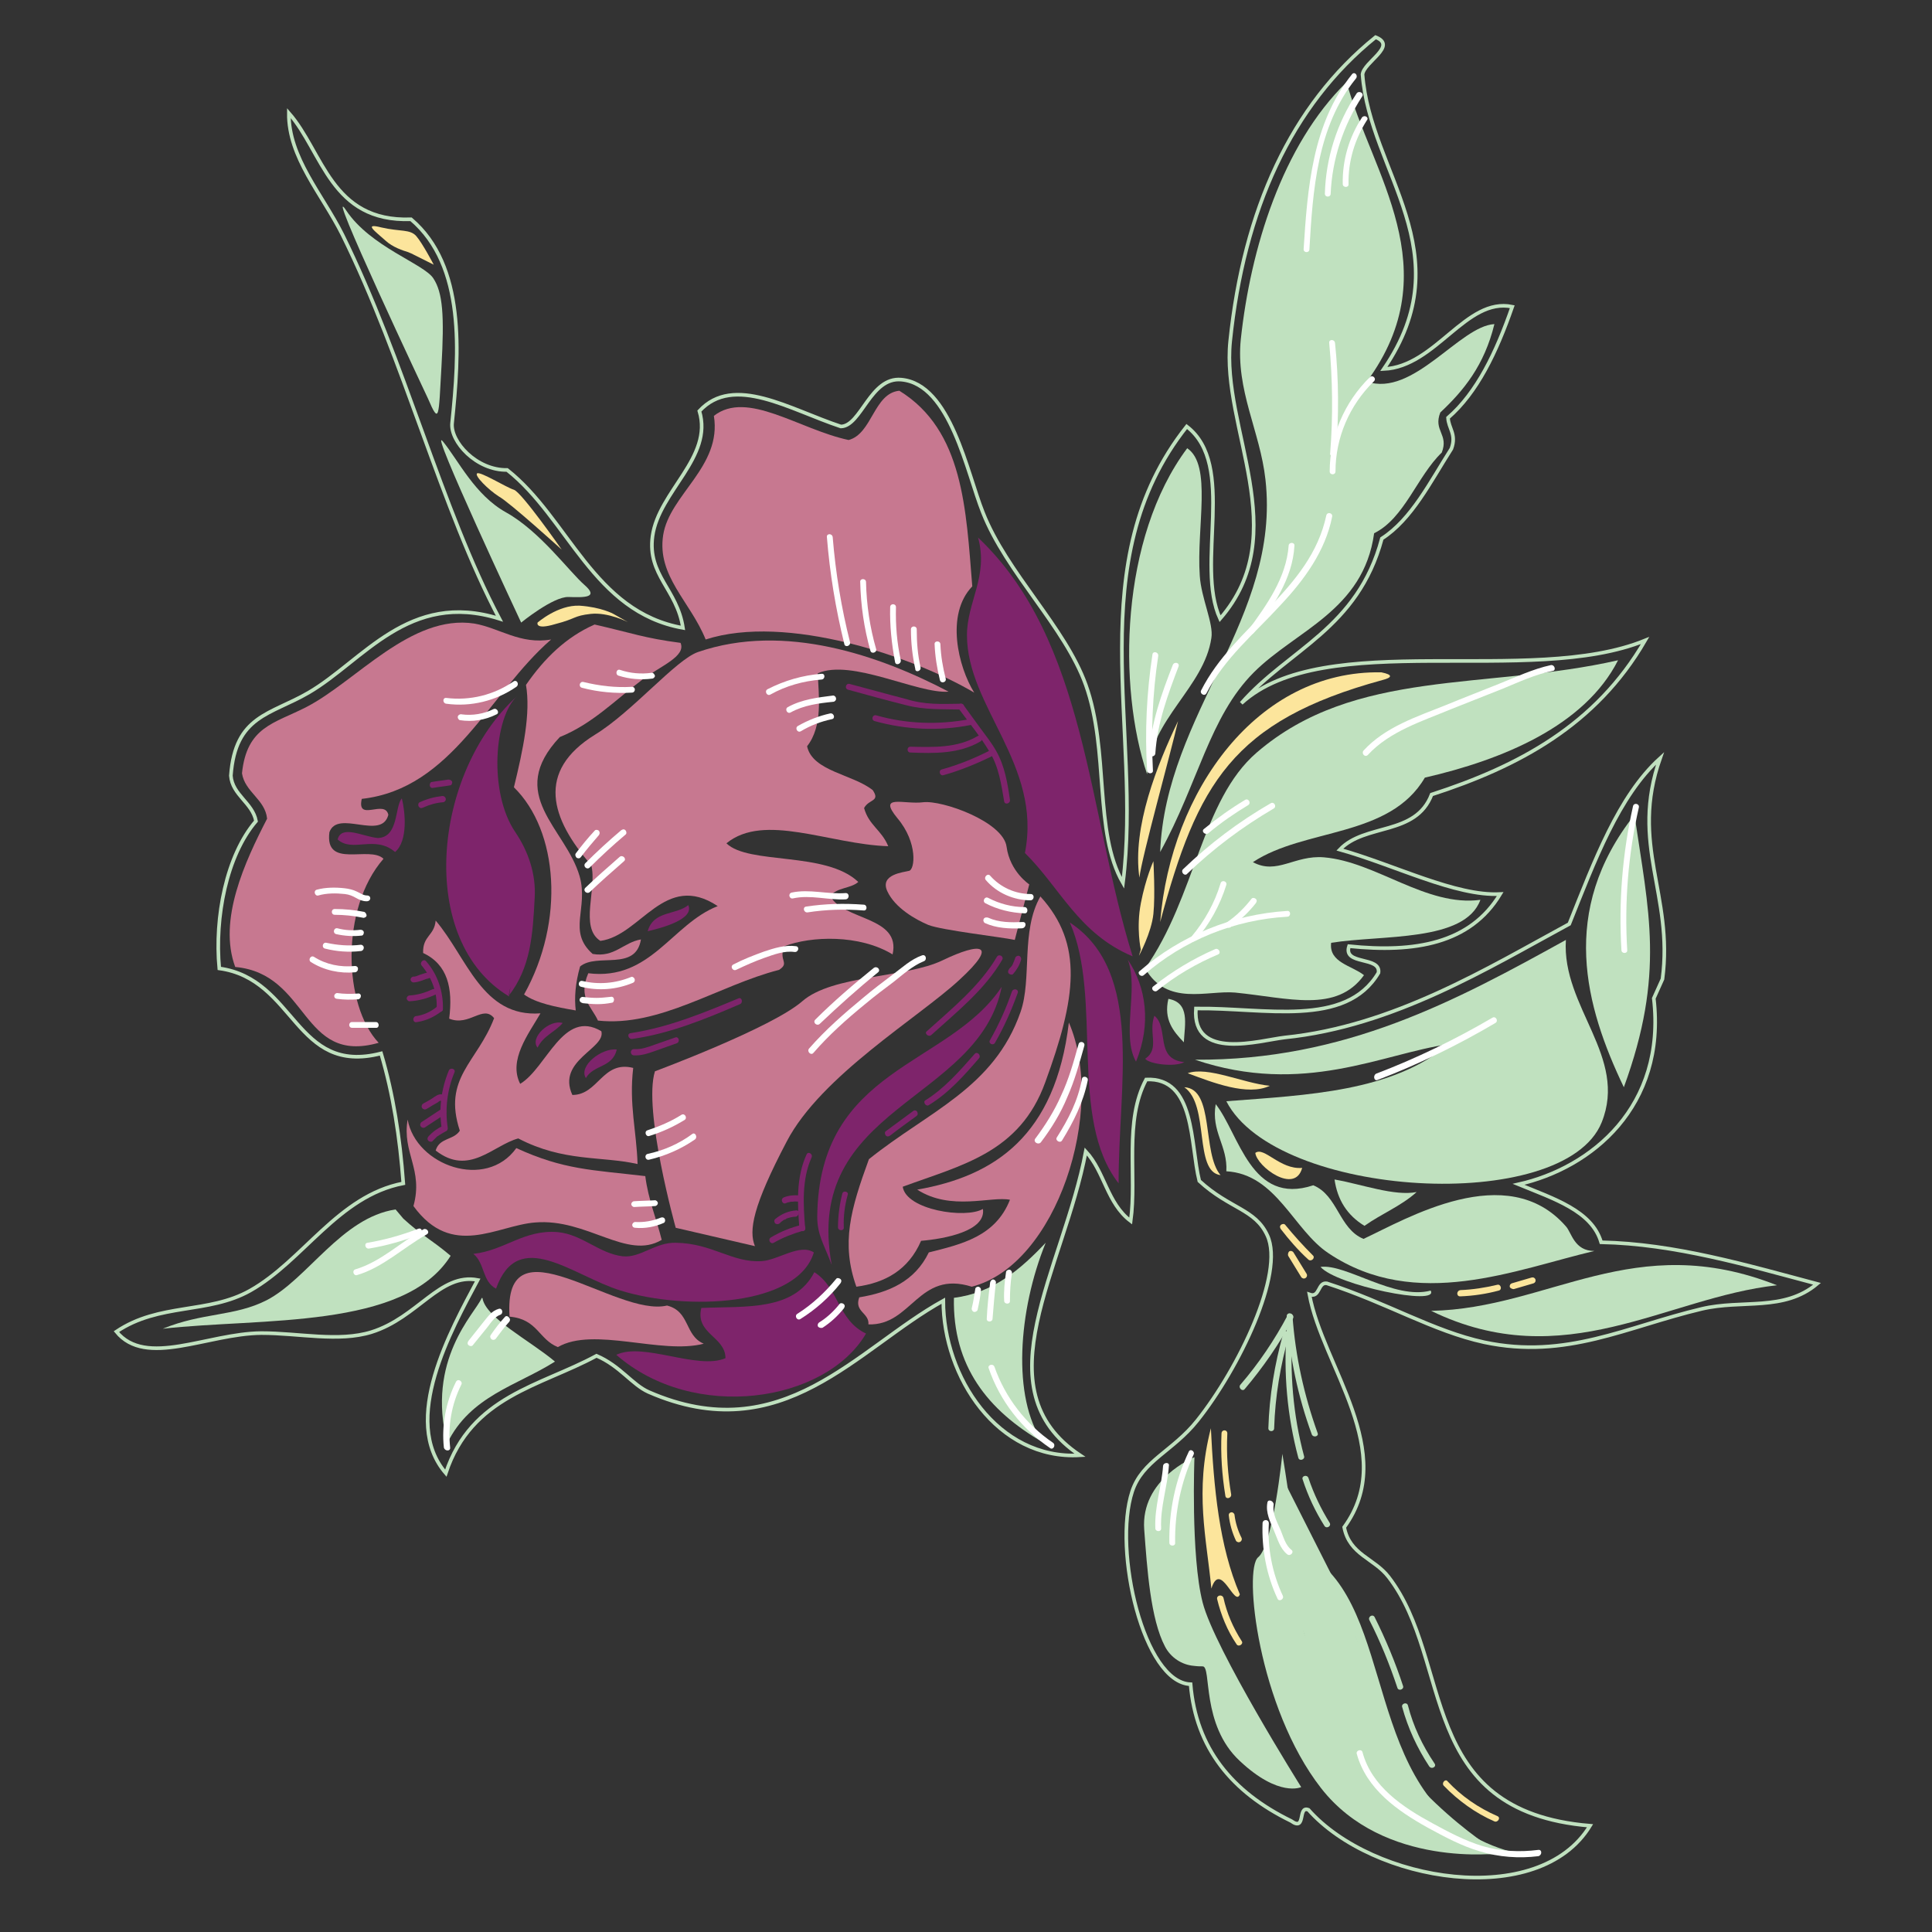 <?xml version="1.0" encoding="utf-8"?>
<!-- Generator: Adobe Illustrator 26.3.1, SVG Export Plug-In . SVG Version: 6.00 Build 0)  -->
<svg version="1.1" id="Layer_1" xmlns="http://www.w3.org/2000/svg" xmlns:xlink="http://www.w3.org/1999/xlink" x="0px" y="0px"
	 viewBox="0 0 400 400" style="enable-background:new 0 0 400 400;" xml:space="preserve">
<rect x="0" y="0" width="400" height="400" fill="#333333" stroke="none"/>
<style type="text/css">
	.st0{fill:#C0E1BF;}
	.st1{fill:#FCE59C;}
	.st2{fill:#515251;}
	.st3{fill:#C0E1BF;stroke:#C0E1BF;stroke-width:0.25;stroke-miterlimit:10;}
	.st4{fill:#FFFFFF;}
	.st5{fill-rule:evenodd;clip-rule:evenodd;fill:none;stroke:#C0E1BF;stroke-width:0.75;stroke-miterlimit:10;}
	.st6{fill-rule:evenodd;clip-rule:evenodd;fill:#C0E1BF;}
	.st7{fill-rule:evenodd;clip-rule:evenodd;fill:#C77890;}
	.st8{fill-rule:evenodd;clip-rule:evenodd;fill:#7E246B;}
	.st9{fill-rule:evenodd;clip-rule:evenodd;fill:#FCE59C;}
	.st10{fill:#7E246B;}
	.st11{fill:#C77890;}
</style>
<path class="st5" d="M342.4,206.7c2.6,22.4-12.9,35.1-28,38.5c7.3,3,15.2,5.5,17.1,12c15.2,0.3,30.4,4.8,44.7,8.6
	c-6.9,5.8-15.5,3.2-23.9,5.2c-15.6,3.7-28,10.5-45,6.9c-10.6-2.3-20.2-8.2-32.6-12.2c-1.9-0.3-1.4,3.1-3.6,2.3
	c2.7,14.8,18.5,32.7,7.2,48.2c1.1,5.7,6.2,6.4,9.2,10.3c13.5,17.5,5.5,48.5,41.7,51.5c-10.6,17.4-45,11.7-58.3-3.3
	c-2.3-0.9-0.4,4.6-3.6,2.3c-12.3-6-19.7-15.1-20.8-28.3c-9.7-0.3-16.1-27.7-12.1-39.9c2.1-6.4,8.4-8.3,13.5-14.7
	c8.6-10.8,18.1-30.5,14.5-38.3c-2.5-5.5-7.8-5.5-14.1-11.3c-1.9-7.6-0.8-21.5-11-21c-4.6,8.6-1.9,19.9-3.2,29.3
	c-4.9-3.7-5.4-10.2-9.3-14.4c-4.6,24.4-21.9,49.1-1.2,62.9c-17.1,1-28.3-16.3-28.3-32c-17.9,9.9-33.3,31-61,18.9
	c-3.4-1.5-5.9-5.4-10.8-7.5C111.9,287,97.6,289,92.3,305c-9.4-10.9,1.1-29.7,6.6-40c-7.8-1.5-12.4,7.8-22,10.8
	c-6.8,2.1-15,0.2-22.8,0.2c-11.2,0.1-23.9,7.2-30-0.3c8.9-6,19-3.6,27.7-8.5c11-6.2,18.2-19.6,31.7-22.2c-0.7-9.5-2.1-18.5-4.6-26.9
	c-17.9,4.6-17.6-15.4-33.5-17.6c-1-10.6,1.5-23.4,7.6-30.5c-0.7-3.8-4.9-5.4-5.2-9.4c0.9-12.5,8.2-12.6,16.1-17.2
	c11.3-6.6,20.7-21.2,39.5-15.3c-12-22.7-19.7-53.6-32.5-79.5c-4.2-8.4-11.2-16-11.1-25.2c7.1,8.1,8.7,22.6,25.3,22
	c11.3,9.6,10,27.7,8.5,42.2c-0.4,3.8,5,9.8,11.4,9.7c12.7,10,17.8,29.4,36.4,32.7c-1.2-8-7.4-10.9-6.3-19
	c1.3-9.3,12.6-16.3,9.7-25.9c7.1-7.7,18.7-0.3,29.3,3.2c4.2-0.1,6.1-10.3,12.5-9.7c10.2,0.9,13.6,19.3,16.9,27.5
	c4.9,12.5,17,23.7,21.3,35.7c4.9,13.7,1.6,30.4,7.7,41c4-31.6-9-66.5,13.2-94.5c10.4,8,1.7,28.5,6.9,39.8
	c15.4-17.7,0.2-39.4,2.1-57.5c2.8-27.1,12.6-48.8,30.1-62.9c4.6,1.8-2.4,5.1-2.7,7.7c1.5,20.3,20.9,36.9,4.4,61
	c10.8-0.5,17-14.9,26.6-12.9c-3.3,9.5-7.3,17.8-13.3,23c0.1,2.2,1.8,3.4,0.7,6.4c-4.4,6.9-8.2,14.6-14.4,18.6
	c-5,18.7-19.3,22.9-29.1,34.1c17.1-15.7,59.8-3.3,83.6-13c-10.2,17.6-26.3,26.1-44.2,31.9c-3.3,8.6-13.8,5.9-19,11.4
	c11.4,3.2,24,9.7,33.2,9.2c-6.2,10.3-17.7,12.2-31.3,10.8c-1.3,4,6.6,2,6.1,5.5c-6.8,11.5-23.7,7.2-37.8,7.4
	c-0.8,10.9,13.2,6.6,18.4,6c22.5-2.3,42.1-14.4,58.9-23.5c5.2-13,10.2-26.5,18.8-34.3c-6.3,17.9,2.8,28.2,0.5,45.7L342.4,206.7
	L342.4,206.7z"/>
<path class="st6" d="M256.9,70.2L256.9,70.2c-1.1,10.6,4,19.1,5.1,29.1c3.2,28.6-20.7,48.5-21.8,77.1c7.9-14.3,10.2-28,19.4-37.2
	c8.7-8.7,22.7-12.8,24.9-28.8c6.3-3.1,8.9-11.8,14-16.7c1.5-3.8-1.8-4.5-0.3-8.3c4.8-4.5,9.1-9.7,11.2-18.3
	c-7.2,0.4-16.8,15.2-26.4,11.9c17.1-23.3,0.9-43.1-4.2-62C265.4,30.1,258.9,51.6,256.9,70.2L256.9,70.2z"/>
<path class="st6" d="M237.5,160.3L237.5,160.3c0.7-11.4,11.8-18,13.3-28.2c0.5-3-2.1-8.2-2.4-12.9c-0.7-10.1,2.6-22.9-2.6-26.4
	C231.9,111.4,231.4,142.3,237.5,160.3L237.5,160.3z"/>
<path class="st7" d="M201.3,121.4L201.3,121.4c-1.3-15.9-1.8-32.3-15.1-40.5c-5.3,0.5-5.6,8.9-10.5,10.2c-10.3-2.2-21-10.4-27.9-5
	c1.7,10.5-9.2,16.3-10.5,24.7c-1.3,8.5,5.6,13.7,8.8,21.6c16.7-5.4,42.9,3.5,55.6,11C198.4,138.1,195.7,127.2,201.3,121.4
	L201.3,121.4z"/>
<path class="st6" d="M274.1,177.5L274.1,177.5c-6.1-0.5-9.7,3.7-14.7,1c10.7-7.1,28.3-5,35.6-17.5c16.1-3.7,33.1-10.7,40-24.3
	c-27.3,6.2-54.5,1.6-74.8,19.1c-11.5,9.9-12.6,29.8-23.1,44.7c4.5,7.9,12.8,4.5,18.6,5c11.1,1.1,21,4.3,26.7-3.6
	c-2.5-2-7.3-2.6-6.8-6.7c10.5-1.7,27.7-0.1,30.9-8.9C295.3,187.8,284.9,178.4,274.1,177.5L274.1,177.5z"/>
<path class="st8" d="M200.2,131.5L200.2,131.5c0,14.9,15.6,26.8,12,45.1c7.3,7.2,11.1,16.7,22.3,21.4c-9.3-29.8-9.5-65.4-32-86.7
	C204.7,119.3,200.2,124.6,200.2,131.5L200.2,131.5z"/>
<path class="st9" d="M240.2,190.9L240.2,190.9c7.7-28.6,14.9-41.6,46-50.1c2-0.5,2.3-1.1-0.2-1.6
	C260.3,138.7,242.4,163.8,240.2,190.9L240.2,190.9z"/>
<path class="st6" d="M336.2,225.1L336.2,225.1c8.6-23.5,5.1-36.5,2.2-56.4C322.7,188.6,328.2,208.4,336.2,225.1L336.2,225.1z"/>
<path class="st7" d="M144.5,135L144.5,135c-4.6,1.6-13.6,12.4-21.3,17.1c-12.3,7.6-9.2,17.4-0.8,27c1.3,4.8-2.5,12.9,1.9,15.7
	c8.4-1.1,13.3-14.5,24.3-7.2c-9.5,3.7-13.9,15.5-26.8,13.9c-2.2,5.1,0.7,6.9,2,9.8c12.8,1.4,25-7.3,37.5-10.5
	c2.3-1.5-0.2-1.9,1.1-4.9c5.5-2.1,15.5-2.5,22.4,1.7c1.8-7.9-10.3-7-12.9-12.1c1.4-1.8,4.2-1.5,5.8-2.9c-6.7-6.4-22.7-3.5-27.3-8
	c7.8-6.4,21.3,0.2,33.5,0.6c-1.4-3.4-4-4.3-5-7.9c1-1.9,3.4-1.3,1.8-3.7c-4.1-3.3-12.5-3.9-13.6-9.1c3.3-4.2,2.4-10.5,2.2-15.1
	c7-3.1,20.7,4.3,27.1,3.8C182.3,135.8,162.5,128.8,144.5,135L144.5,135z"/>
<path class="st9" d="M235.9,181.7L235.9,181.7c0.5-4.3,6.5-25.8,8-32.4C239.6,158.3,234.4,171.2,235.9,181.7L235.9,181.7z"/>
<path class="st7" d="M108.9,141.8L108.9,141.8c1,5.9-0.6,13.4-2.5,21.2c9.2,9,10.6,27.7,2.1,42.9c2.5,1.8,6.6,2.6,10.7,3.3
	c-0.3-2.6-0.1-5.6,0.9-9.1c3.5-2.9,11.5,1.1,12.6-5.6c-3.6,0.6-5.5,3.8-10,3c-5.3-4.7-0.8-9.4-2.7-16.1c-2.9-10-15.4-16.8-4.1-28.8
	c6.7-2.7,11.4-7.6,17.1-11.9c3.7-2.8,9.1-4.8,7.9-7.6c-7.6-1-9.9-2-17.8-3.8C117.2,131.9,112.7,136.3,108.9,141.8L108.9,141.8z"/>
<path class="st7" d="M98.2,129.1L98.2,129.1c-13.1-2-24.5,12-34.8,17.3c-6.6,3.4-12.3,4-13.3,13.7c0.6,3.9,4.8,5.4,5.2,9.4
	c-4.6,8.9-10.2,21-6.6,30.7c15.4,1.4,13.5,20.3,29.7,15.7c-7.3-7.7-8-27.8,1-38.1c-2.9-2.8-12.2,2.2-11.2-5.5
	c1.7-4.8,10.8,1.8,12.2-3.6c-0.7-3.3-6.6,1.6-5.5-3.3c18.8-2.1,26.3-21.8,39.2-33C107.7,133.5,103.4,130,98.2,129.1L98.2,129.1z"/>
<path class="st8" d="M105.7,204.2l-0.4,2c4.6-5.9,5-12.7,5.4-20.3c0.3-4.9-1.3-9.6-4-13.6c-5.6-8.2-4.4-23.9,0.4-28.2
	c-17.6,15.9-20.9,50.7-1.7,62.2L105.7,204.2z"/>
<path class="st6" d="M331.6,232.4L331.6,232.4c5.5-13.6-8.3-23.9-7.4-37.8c-22.8,12.6-45.7,25-76.8,24.8c22.5,7.6,38.9-1.3,52.5-3.2
	c-11.6,9.8-29,10.5-46,11.8C264.2,248.1,323.8,251.6,331.6,232.4L331.6,232.4z"/>
<path class="st7" d="M211.3,209.5L211.3,209.5c-5.5,15.8-19.1,20.6-31.4,30.5c-3.8,10.4-5.8,17.4-2.6,26.4c6-0.8,10.8-3.5,13.4-9.5
	c4.8-0.4,13.5-2,12.8-6.6c-3.6,2.1-15.9,0.2-16.6-4.6c12.2-4.5,24.2-7,29.5-21.6c6.4-17.5,8-28.6-1-38.5
	C211.3,192.8,213.7,202.6,211.3,209.5L211.3,209.5z"/>
<path class="st8" d="M231.6,245L231.6,245c-0.1-20.1,5.4-43.8-10.1-54C228.4,206.7,221.1,231.6,231.6,245L231.6,245z"/>
<path class="st8" d="M78.2,173.5L78.2,173.5c-3.1-0.3-7.5-2.8-8.3,0.3c3.1,2.8,7.7-1,11.9,2.6c2.7-2.3,2.1-8.3,1.4-11.1
	C81.7,166.9,82.6,173.4,78.2,173.5L78.2,173.5z"/>
<path class="st8" d="M235.2,219.8L235.2,219.8c3.2-7.8,2.1-15.5-1.7-21.1C235.8,204.7,232.1,214.4,235.2,219.8L235.2,219.8z"/>
<path class="st6" d="M245.1,215.8L245.1,215.8c0.2-3.8,1.3-8.2-3.2-9C240.9,211.1,242.9,213.5,245.1,215.8L245.1,215.8z"/>
<path class="st8" d="M134.1,192.8L134.1,192.8c3-0.7,9.7-2.5,8.4-5.4C139.9,189.5,135.3,188.5,134.1,192.8L134.1,192.8z"/>
<path class="st8" d="M237.1,219.2L237.1,219.2c0.8,1.1,6.1,1.8,8.1,0.7c-6.2-0.6-3.1-7.1-6.2-9.6
	C237.7,213.9,240.2,217.1,237.1,219.2L237.1,219.2z"/>
<path class="st8" d="M169.2,251.9L169.2,251.9c0,3.8,1.4,5.7,3,10c-6.1-33,30.4-33.6,35.2-57.6C196.4,220.9,169.5,220.9,169.2,251.9
	L169.2,251.9z"/>
<path class="st7" d="M189.9,246.3L189.9,246.3c7,4.5,15.3,1.3,19.2,2.1c-3,7.6-10,9.2-16.8,10.9c-2.9,6-8.3,8.3-14.4,9.3
	c-1.1,3,2.1,3.2,1.9,5.6c9,0.3,10.3-11.3,21.4-7.8c17.6-4.5,27.9-36.6,20.1-54.7C218.5,235.2,205.9,243.5,189.9,246.3L189.9,246.3z"
	/>
<path class="st9" d="M262.9,224.8L262.9,224.8c-5.4-0.5-12.9-4.1-17-2.6C251,224.1,258.3,227,262.9,224.8L262.9,224.8z"/>
<path class="st7" d="M87.6,197.3L87.6,197.3c5.1,2.4,6.2,7.3,5.4,13.6c4.2,1.7,7-3,9.3-0.1c-3.5,9.2-10.7,12.3-7.1,23.3
	c-1.3,2-4.2,1.4-5,4.1c6.9,5.4,11.9-1.1,17.1-2.5c9.4,4.9,17.1,3.6,24.7,5.3c-0.2-6.7-1.8-12.4-0.9-19.9c-6.4-1.6-7.2,5.6-12.6,5.6
	c-3.3-7.2,7-9.6,6-13.2c-7.9-4.7-11.3,7.6-16.8,10.9c-2.5-4.9,1.7-10.3,4.2-14.6c-12.1,0.9-15.2-11.6-21.7-19.2
	C89.9,193.8,87.5,193.7,87.6,197.3L87.6,197.3z"/>
<path class="st9" d="M252.7,243.3L252.7,243.3c-3.9-4.6-1.2-17.9-7.5-18.2C250.5,228.8,247.1,242.6,252.7,243.3L252.7,243.3z"/>
<path class="st6" d="M253.9,242.5L253.9,242.5c10.4,0.6,13.9,12.2,21.2,17c18.1,12.1,38.8,3.3,55-0.5c-4.2,0-4.7-3.8-5.9-5.1
	c-12.2-14-33.1-1.5-41.9,2.6c-5.1-2.1-5.3-9-10.4-11.1c-12.9,4.3-15.3-10.6-20.2-16.8C250.7,234.3,254.2,237.2,253.9,242.5
	L253.9,242.5z"/>
<path class="st9" d="M269.6,241.8L269.6,241.8c-4.6,0.4-7.9-4.5-9.7-3.1C260.2,241.5,268.1,247.4,269.6,241.8L269.6,241.8z"/>
<path class="st6" d="M276.3,244.2L276.3,244.2c0.6,4.2,2.6,7.4,6.2,9.6c3.5-2.5,7.6-4.1,10.8-7C288.7,247.7,282,245.2,276.3,244.2
	L276.3,244.2z"/>
<path class="st6" d="M296.3,271.4L296.3,271.4c27.6,13.4,48.7-2.8,71.6-5.3C338.3,254.4,320.8,270.9,296.3,271.4L296.3,271.4z"/>
<path class="st8" d="M111.3,216.9L111.3,216.9c1.2-2.5,3.6-3.2,5.2-5.1C113.7,211,109.6,214.9,111.3,216.9L111.3,216.9z"/>
<path class="st8" d="M121.3,223.2L121.3,223.2c1.6-2.8,5.5-2.1,6.4-5.9C124.6,216.9,119.7,220.7,121.3,223.2L121.3,223.2z"/>
<path class="st6" d="M273.4,262.3L273.4,262.3c3.3,3.8,24.7,8.2,22.8,4.9C288.7,269.2,278.7,261.6,273.4,262.3L273.4,262.3z"/>
<path class="st6" d="M197.5,268.7L197.5,268.7c-0.3,14.1,7,23.3,18.4,29.9c-6.4-9.2-5.1-27.3,0.6-41.3
	C211.3,262.8,205.6,267.7,197.5,268.7L197.5,268.7z"/>
<path class="st7" d="M85.6,249.7L85.6,249.7c8,11,17.3,4,25.2,3.4c10.8-0.9,19,7.9,26.2,3.6c-1.1-4.4-2.8-8.4-3.4-13.2
	c-11.1-1.3-16.9-1.3-26.7-5.8c-6.3,8.8-20.8,3.6-22.5-5.9C83.2,238.7,87.7,242.1,85.6,249.7L85.6,249.7z"/>
<path class="st8" d="M157.7,261.1L157.7,261.1c-6.1,0.4-10.2-3.7-17.8-3.8c-4.3-0.1-7.3,3.2-11,2.8c-4.9-0.6-8.3-4.5-13.4-5
	c-7-0.6-11,3.8-17.5,4.5c2.4,1.9,1.8,5.7,4.7,7.2c4.6-12.9,15.8-2.7,25.8,0.4c13.6,4.2,36.6,3.3,40-7.9
	C165.6,257.4,161.1,260.9,157.7,261.1L157.7,261.1z"/>
<path class="st8" d="M145.2,270.8L145.2,270.8c-1.3,5.4,5,5.9,5,10.4c-5.8,2.5-17-3.4-22.6-0.7c16,14,43.3,9.9,51.7-4.4
	c-5.9-2.8-5.6-9.5-10.7-12.7C164.4,271.5,154.3,270.4,145.2,270.8L145.2,270.8z"/>
<path class="st6" d="M81.9,250.4L81.9,250.4c-11.2,1.7-18.2,14.4-26.7,18.8c-6.7,3.4-13.2,2.5-21.5,5.9c20.4-2.3,50,0.2,59.6-15.1
	c-3.9-3.3-6.1-4.3-9.8-7.7L81.9,250.4z"/>
<path class="st7" d="M138.1,270.3L138.1,270.3c-10.6,2.5-34-18.4-32.6,2.3c5.8,0.5,6,4.7,10,6.3c7.4-4.3,21.4,1.6,30.2-0.7
	C141.7,276.5,142.9,271.5,138.1,270.3L138.1,270.3z"/>
<path class="st9" d="M256.7,330.1L256.7,330.1c-4.3-10-5.4-22.1-6-34.4c-3.4,13.2-0.9,22.7,0.1,33.2
	C252.7,322.9,255.6,332.9,256.7,330.1L256.7,330.1z"/>
<path class="st6" d="M92.6,298.8L92.6,298.8c4.8-9.8,14.4-11.9,22.3-16.9c-5.1-4.3-14.3-9-15-13.1c0-0.1-0.2-0.1-0.2,0
	C98.3,272,88.2,281.5,92.6,298.8L92.6,298.8z"/>
<path class="st6" d="M280.9,344.7L280.9,344.7c-0.9,2.5-5.4-0.8-6.6,1.1c3.2,18.1,15.8,40.4,40.2,38c-31.9-7.3-24.8-45.5-40.6-59.7
	C272.3,333.4,283.2,334.8,280.9,344.7L280.9,344.7z"/>
<path class="st6" d="M88.6,82.5c0,0-21.9-46.4-16.9-38.9s16,11,18,14c2,3,2.3,7.8,1.7,18.3S91,88.1,88.6,82.5z"/>
<path class="st6" d="M107.9,128.9c0,0-19.4-41.4-16.2-37.5c3.2,3.9,6.6,11.1,13.1,14.7c7,3.9,13.1,12.3,16.2,15s-0.1,2.6-3.3,2.5
	C114.5,123.5,107.9,128.9,107.9,128.9z"/>
<path class="st9" d="M111.3,128.9c0,0,4.2-3.7,8.7-3.5c4.5,0.3,7,1.7,7,1.7l3,1.7c0,0-4.1-2.1-7.7-1.7c-3.6,0.4-3,1-7.3,2.1
	C110.7,130.5,111.3,128.9,111.3,128.9z"/>
<path class="st9" d="M85.6,52.7c-0.3-0.2-0.7-0.3-1.1-0.5c-1-0.3-3.2-1-4.7-2.4c-2.1-1.9-4.7-3.7-0.8-2.7c3.9,0.9,5.9,0.3,7.2,1.8
	c1.3,1.5,3.6,5.9,3.6,5.9L85.6,52.7z"/>
<path class="st9" d="M116.3,113.8c0,0-8.3-11.9-9.9-12.4c-1.6-0.5-6.9-3.8-7.6-3.4c-0.7,0.4,2.3,3.4,4.5,4.8
	C105.5,104,116.3,113.8,116.3,113.8z"/>
<path class="st9" d="M236.2,196.6c0,0-1-4.4,0-9.6c1-5.2,2.6-8.7,2.6-8.7s0.4,7,0,10.9c-0.4,3.9-3,8.7-3,8.7L236.2,196.6z"/>
<g>
	<g>
		<path class="st0" d="M266.4,272.5c0.6,8.4,2.3,16.6,5.2,24.5c0.3,0.7,1.5,0.4,1.2-0.3c-2.8-7.8-4.6-15.9-5.2-24.2
			C267.6,271.7,266.4,271.7,266.4,272.5L266.4,272.5z"/>
	</g>
</g>
<g>
	<g>
		<path class="st0" d="M266.6,272.3c-2.7,5.1-6,10-9.8,14.4c-0.5,0.6,0.4,1.5,0.9,0.9c3.8-4.5,7.2-9.4,10-14.6
			C268.1,272.2,267,271.6,266.6,272.3L266.6,272.3z"/>
	</g>
</g>
<g>
	<g>
		<path class="st0" d="M266.4,275.3c-0.7,8.9,0.1,17.9,2.4,26.5c0.2,0.8,1.4,0.4,1.2-0.3c-2.3-8.5-3-17.4-2.4-26.2
			C267.7,274.5,266.4,274.5,266.4,275.3L266.4,275.3z"/>
	</g>
</g>
<g>
	<g>
		<path class="st0" d="M265.7,276c-1.8,6.4-2.9,13-3.1,19.7c0,0.8,1.2,0.8,1.2,0c0.2-6.6,1.3-13.1,3.1-19.4
			C267.2,275.6,266,275.3,265.7,276L265.7,276z"/>
	</g>
</g>
<g>
	<g>
		<path class="st4" d="M238.7,159.5c-0.4-7.9-0.1-15.8,1.1-23.7c0.1-0.8-1.1-1.1-1.2-0.3c-1.2,7.9-1.6,16-1.1,24
			C237.5,160.3,238.8,160.3,238.7,159.5L238.7,159.5z"/>
	</g>
</g>
<g>
	<g>
		<path class="st4" d="M249.8,143.5c3.7-7.2,9.9-12.3,15.3-18.2c4.9-5.2,9.3-11.2,10.7-18.3c0.2-0.8-1-1.1-1.2-0.3
			c-3.3,15.5-19.1,22.8-25.9,36.2C248.3,143.6,249.4,144.3,249.8,143.5L249.8,143.5z"/>
	</g>
</g>
<g>
	<g>
		<path class="st4" d="M236.8,201.9c8.2-7.2,18.8-11.5,29.7-12.1c0.8,0,0.8-1.3,0-1.2c-11.3,0.7-22.1,5.1-30.6,12.5
			C235.4,201.5,236.2,202.4,236.8,201.9L236.8,201.9z"/>
	</g>
</g>
<g>
	<g>
		<path class="st4" d="M247.5,194.7c2.9-3.3,5.1-7.3,6.4-11.5c0.2-0.8-1-1.1-1.2-0.3c-1.2,4-3.3,7.8-6,11
			C246.1,194.5,247,195.3,247.5,194.7L247.5,194.7z"/>
	</g>
</g>
<g>
	<g>
		<path class="st4" d="M254.7,192c2-1.4,3.8-3.1,5.3-5c0.2-0.3,0.3-0.6,0-0.9c-0.2-0.2-0.7-0.3-0.9,0c-1.4,1.8-3.1,3.5-5,4.8
			c-0.3,0.2-0.4,0.5-0.2,0.9C254,192,254.4,192.2,254.7,192L254.7,192z"/>
	</g>
</g>
<g>
	<g>
		<path class="st4" d="M239.2,156c0.4-6.3,2.6-12.2,4.8-18c0.3-0.8-0.9-1.1-1.2-0.3c-2.3,5.9-4.5,12-4.9,18.4
			C237.9,156.8,239.1,156.8,239.2,156L239.2,156z"/>
	</g>
</g>
<g>
	<g>
		<path class="st4" d="M259.6,131c3.9-5.4,8-11.1,8.4-18c0.1-0.8-1.2-0.8-1.2,0c-0.5,6.6-4.5,12.2-8.3,17.4
			C258.1,131,259.2,131.6,259.6,131L259.6,131z"/>
	</g>
</g>
<g>
	<g>
		<path class="st4" d="M283.6,78.1c-5.2,5.1-8.3,12.2-8.3,19.5c0,0.8,1.2,0.8,1.2,0c0-7,2.9-13.7,7.9-18.6
			C285.1,78.4,284.2,77.5,283.6,78.1L283.6,78.1z"/>
	</g>
</g>
<g>
	<g>
		<path class="st4" d="M276.6,93.8c0.6-7.6,0.6-15.2-0.2-22.8c-0.1-0.8-1.3-0.8-1.2,0c0.7,7.6,0.8,15.2,0.2,22.8
			C275.2,94.6,276.5,94.6,276.6,93.8L276.6,93.8z"/>
	</g>
</g>
<g>
	<g>
		<path class="st4" d="M321.1,137.7c-3.7,0.8-7.3,2.5-10.8,3.9c-3.7,1.5-7.4,2.9-11,4.4c-6,2.4-12.5,4.5-17,9.4
			c-0.5,0.6,0.3,1.5,0.9,0.9c4.5-4.9,11.3-7,17.3-9.5c3.5-1.4,7.1-2.8,10.6-4.2c3.4-1.4,6.8-3,10.4-3.7
			C322.2,138.8,321.9,137.6,321.1,137.7L321.1,137.7z"/>
	</g>
</g>
<g>
	<g>
		<path class="st4" d="M285.2,223.6c8.4-3.2,16.6-7.2,24.4-11.8c0.7-0.4,0.1-1.5-0.6-1.1c-7.7,4.5-15.7,8.4-24.1,11.6
			C284.2,222.7,284.5,223.9,285.2,223.6L285.2,223.6z"/>
	</g>
</g>
<path class="st6" d="M269.4,370c0,0-17.9-28.5-20.4-38.2c-2.5-9.7-1.7-30.1-1.7-30.1s-11.2,4.5-10.4,15c0.6,8.1,1.3,18.5,4.3,24.2
	c1.2,2.3,3.5,3.8,6,4c0.7,0.1,1.4,0.1,1.8,0.1c1.9,0-0.4,12.1,7.7,19.6C264.8,372.2,269.4,370,269.4,370z"/>
<path class="st6" d="M310.5,383.7c0,0-19.1-11.1-30.2-32.5c-6.3-12.1-10.8-7.9-10.9-17.6c-0.1-9.7-3.9-32.6-3.9-32.6
	s-1.9,18.9-5,21.4c-3.1,2.5,0,31.1,13,47.8S310.5,383.7,310.5,383.7z"/>
<polygon class="st6" points="275.5,325.7 266.5,307.9 267,330.1 275.5,353.4 281.6,351.4 281.6,346.2 281.6,341.6 279.4,334.3 "/>
<g>
	<g>
		<path class="st4" d="M87.7,254.5c-4.8,2.7-8.8,6.7-14.1,8.3c-0.8,0.2-0.4,1.4,0.3,1.2c5.4-1.6,9.6-5.7,14.4-8.4
			C89.1,255.2,88.4,254.2,87.7,254.5L87.7,254.5z"/>
	</g>
</g>
<g>
	<g>
		<path class="st4" d="M86.6,254.4c-3.4,1.3-6.9,2.3-10.5,2.9c-0.8,0.1-0.5,1.3,0.3,1.2c3.6-0.6,7.1-1.6,10.5-2.9
			C87.7,255.3,87.4,254.1,86.6,254.4L86.6,254.4z"/>
	</g>
</g>
<g>
	<g>
		<path class="st4" d="M170.1,139.5c-3.9,0.3-7.7,1.4-11.2,3.2c-0.7,0.4-0.1,1.5,0.6,1.1c3.2-1.8,6.8-2.8,10.5-3.1
			C170.9,140.7,170.9,139.4,170.1,139.5L170.1,139.5z"/>
	</g>
</g>
<g>
	<g>
		<path class="st4" d="M172.5,144c-3.2,0.4-6.5,0.8-9.4,2.4c-0.7,0.4-0.1,1.5,0.6,1.1c2.7-1.5,5.8-1.9,8.8-2.2
			c0.3,0,0.6-0.3,0.6-0.6C173.1,144.3,172.8,144,172.5,144L172.5,144z"/>
	</g>
</g>
<g>
	<g>
		<path class="st4" d="M171.9,147.7c-2.3,0.5-4.6,1.4-6.7,2.6c-0.7,0.4-0.1,1.5,0.6,1.1c2-1.2,4.1-2,6.4-2.5
			C173,148.8,172.7,147.6,171.9,147.7L171.9,147.7z"/>
	</g>
</g>
<g>
	<g>
		<path class="st4" d="M164.8,195.9c-2.3-0.3-4.5,0.4-6.6,1.1c-2.2,0.8-4.3,1.6-6.4,2.7c-0.7,0.4-0.1,1.4,0.6,1.1
			c1.9-0.9,3.9-1.8,5.9-2.5c2-0.7,4.1-1.5,6.2-1.2C165.3,197.2,165.6,196,164.8,195.9L164.8,195.9z"/>
	</g>
</g>
<g>
	<g>
		<path class="st4" d="M120.3,204.3c3.6,0.9,7.3,0.6,10.7-0.8c0.3-0.1,0.5-0.4,0.4-0.8c-0.1-0.3-0.5-0.6-0.8-0.4
			c-3.2,1.3-6.7,1.6-10,0.8C119.8,202.9,119.5,204.1,120.3,204.3L120.3,204.3z"/>
	</g>
</g>
<g>
	<g>
		<path class="st4" d="M120.7,207.7c1,0.1,2,0.2,3,0.2c1,0,2-0.1,3-0.3c0.3,0,0.5-0.5,0.4-0.8c-0.1-0.4-0.4-0.5-0.8-0.4
			c-0.9,0.1-1.9,0.2-2.8,0.2c-1,0-1.9-0.1-2.9-0.2c-0.3,0-0.6,0.3-0.6,0.6C120,207.4,120.3,207.6,120.7,207.7L120.7,207.7z"/>
	</g>
</g>
<g>
	<g>
		<path class="st4" d="M215.5,236.5c2.2-2.9,4.1-6,5.5-9.4c1.5-3.4,2.5-7,3.5-10.6c0.2-0.8-1-1.1-1.2-0.3c-1,3.6-2,7.2-3.6,10.6
			c-1.4,3.2-3.3,6.2-5.4,9C213.9,236.5,215,237.1,215.5,236.5L215.5,236.5z"/>
	</g>
</g>
<g>
	<g>
		<path class="st4" d="M219.9,236.1c2.4-3.9,4.4-7.9,5.3-12.4c0.2-0.8-1.1-1.1-1.2-0.3c-0.4,2.2-1.1,4.3-2,6.3c-0.9,2-2,3.9-3.2,5.8
			C218.4,236.1,219.5,236.8,219.9,236.1L219.9,236.1z"/>
	</g>
</g>
<g>
	<g>
		<path class="st4" d="M176,133c-1.8-7.1-3-14.4-3.6-21.8c-0.1-0.8-1.3-0.8-1.2,0c0.6,7.5,1.8,14.8,3.6,22.1
			C174.9,134.1,176.1,133.8,176,133L176,133z"/>
	</g>
</g>
<g>
	<g>
		<path class="st4" d="M181.4,134.4c-1.3-4.5-2-9.2-2.1-13.9c0-0.8-1.3-0.8-1.2,0c0.1,4.8,0.8,9.6,2.1,14.2
			C180.4,135.5,181.6,135.1,181.4,134.4L181.4,134.4z"/>
	</g>
</g>
<g>
	<g>
		<path class="st4" d="M186.5,136.7c-0.8-3.6-1.1-7.3-1-11c0-0.8-1.2-0.8-1.2,0c-0.1,3.8,0.3,7.6,1,11.3
			C185.4,137.9,186.6,137.5,186.5,136.7L186.5,136.7z"/>
	</g>
</g>
<g>
	<g>
		<path class="st4" d="M190.6,138.2c-0.6-2.6-0.8-5.2-0.8-7.9c0-0.8-1.2-0.8-1.2,0c0,2.8,0.3,5.5,0.9,8.2
			C189.5,139.3,190.7,139,190.6,138.2L190.6,138.2z"/>
	</g>
</g>
<g>
	<g>
		<path class="st4" d="M195.8,140.5c-0.6-2.3-1-4.7-1.1-7.1c0-0.8-1.3-0.8-1.2,0c0.1,2.5,0.5,5,1.1,7.4
			C194.8,141.6,196,141.3,195.8,140.5L195.8,140.5z"/>
	</g>
</g>
<g>
	<g>
		<path class="st4" d="M106.3,141.1c-4.1,2.8-9,4-13.9,3.4c-0.8-0.1-0.8,1.1,0,1.2c5.1,0.7,10.3-0.6,14.5-3.5
			C107.6,141.7,107,140.6,106.3,141.1L106.3,141.1z"/>
	</g>
</g>
<g>
	<g>
		<path class="st4" d="M102.2,146.8c-2,1-4.4,1.4-6.6,1.1c-0.3-0.1-0.7,0.1-0.8,0.4c-0.1,0.3,0.1,0.7,0.4,0.8c2.6,0.4,5.2,0,7.6-1.2
			C103.5,147.6,102.9,146.5,102.2,146.8L102.2,146.8z"/>
	</g>
</g>
<g>
	<g>
		<path class="st4" d="M73.5,200c-3,0.3-6-0.3-8.5-1.9c-0.7-0.4-1.3,0.7-0.6,1.1c2.7,1.7,6,2.4,9.1,2.1c0.3,0,0.6-0.3,0.6-0.6
			C74.2,200.3,73.9,200,73.5,200L73.5,200z"/>
	</g>
</g>
<g>
	<g>
		<path class="st4" d="M76,185.4c-0.8,0-1.4-0.5-2.1-0.8c-0.8-0.4-1.7-0.6-2.6-0.7c-1.8-0.2-3.9-0.2-5.7,0.3
			c-0.8,0.2-0.4,1.4,0.3,1.2c1.7-0.5,3.7-0.5,5.5-0.3c0.9,0.1,1.6,0.4,2.3,0.8c0.7,0.4,1.4,0.7,2.2,0.7
			C76.9,186.6,76.9,185.4,76,185.4L76,185.4z"/>
	</g>
</g>
<g>
	<g>
		<path class="st4" d="M75.4,188.8c-2-0.4-4-0.6-6.1-0.6c-0.8,0-0.8,1.2,0,1.2c1.9,0,3.9,0.2,5.8,0.6c0.3,0.1,0.7-0.1,0.8-0.4
			C75.9,189.3,75.7,188.9,75.4,188.8L75.4,188.8z"/>
	</g>
</g>
<g>
	<g>
		<path class="st4" d="M74.7,195.6c-2.4,0.3-4.8,0.1-7.1-0.4c-0.8-0.2-1.1,1-0.3,1.2c2.4,0.6,4.9,0.8,7.4,0.5c0.3,0,0.6-0.3,0.6-0.6
			C75.4,196,75.1,195.6,74.7,195.6L74.7,195.6z"/>
	</g>
</g>
<g>
	<g>
		<path class="st4" d="M74.6,192.5c-1.6,0.2-3.2,0.1-4.7-0.3c-0.8-0.2-1.1,1-0.3,1.2c1.8,0.4,3.6,0.5,5.3,0.3c0.3,0,0.5-0.5,0.4-0.8
			C75.2,192.6,74.9,192.5,74.6,192.5L74.6,192.5z"/>
	</g>
</g>
<g>
	<g>
		<path class="st4" d="M74.1,205.7c-1.4,0.1-2.9,0.1-4.3-0.1c-0.3,0-0.6,0.3-0.6,0.6c0,0.4,0.3,0.6,0.6,0.6c1.4,0.2,2.9,0.2,4.3,0.1
			c0.3,0,0.6-0.3,0.6-0.6C74.8,206,74.5,205.6,74.1,205.7L74.1,205.7z"/>
	</g>
</g>
<g>
	<g>
		<path class="st4" d="M77.8,211.6c-1.6,0-3.3,0-4.9,0c-0.8,0-0.8,1.2,0,1.2c1.6,0,3.3,0,4.9,0C78.6,212.9,78.6,211.6,77.8,211.6
			L77.8,211.6z"/>
	</g>
</g>
<g>
	<g>
		<path class="st4" d="M173.1,264.8c-2.3,2.8-5,5.3-8,7.2c-0.7,0.4-0.1,1.5,0.6,1.1c3.2-2,6-4.5,8.3-7.4c0.2-0.3,0.3-0.6,0-0.9
			C173.7,264.6,173.3,264.5,173.1,264.8L173.1,264.8z"/>
	</g>
</g>
<g>
	<g>
		<path class="st4" d="M170.3,274.9c1.7-1.1,3.2-2.5,4.4-4c0.2-0.3,0.3-0.6,0-0.9c-0.2-0.2-0.7-0.3-0.9,0c-1.2,1.5-2.6,2.8-4.2,3.8
			c-0.3,0.2-0.4,0.6-0.2,0.9C169.6,274.9,170,275,170.3,274.9L170.3,274.9z"/>
	</g>
</g>
<g>
	<g>
		<path class="st4" d="M136.8,252.1c-1.7,0.7-3.5,1-5.3,0.9c-0.3,0-0.6,0.3-0.6,0.6c0,0.4,0.3,0.6,0.6,0.6c2,0.2,4.1-0.2,5.9-1
			c0.3-0.1,0.4-0.6,0.2-0.9C137.4,252,137.1,252,136.8,252.1L136.8,252.1z"/>
	</g>
</g>
<g>
	<g>
		<path class="st4" d="M135.6,248.5c-1.4,0.1-2.9,0.1-4.3,0.2c-0.3,0-0.6,0.3-0.6,0.6c0,0.3,0.3,0.6,0.6,0.6
			c1.4-0.1,2.9-0.1,4.3-0.2c0.3,0,0.6-0.3,0.6-0.6C136.2,248.8,135.9,248.5,135.6,248.5L135.6,248.5z"/>
	</g>
</g>
<g>
	<g>
		<path class="st4" d="M261.4,315.3c-0.2,5.4,0.8,10.8,3.1,15.7c0.3,0.7,1.4,0.1,1.1-0.6c-2.2-4.7-3.2-9.9-2.9-15
			C262.7,314.5,261.5,314.5,261.4,315.3L261.4,315.3z"/>
	</g>
</g>
<g>
	<g>
		<path class="st4" d="M262.4,311.1c-0.4,2.1,0.6,4,1.4,5.9c0.7,1.6,1.2,3.6,2.7,4.8c0.6,0.5,1.5-0.4,0.9-0.9
			c-1.3-1-1.7-2.8-2.3-4.2c-0.7-1.6-1.7-3.4-1.4-5.2C263.7,310.7,262.5,310.3,262.4,311.1L262.4,311.1z"/>
	</g>
</g>
<g>
	<g>
		<path class="st1" d="M252.9,296.8c-0.2,4.3,0.1,8.6,0.8,12.9c0.1,0.8,1.3,0.5,1.2-0.3c-0.7-4.1-1-8.3-0.8-12.5
			C254.2,295.9,252.9,295.9,252.9,296.8L252.9,296.8z"/>
	</g>
</g>
<g>
	<g>
		<path class="st1" d="M252,331.1c0.8,3.3,2.1,6.5,4,9.3c0.4,0.7,1.5,0,1.1-0.6c-1.8-2.8-3.1-5.8-3.8-9
			C253,330,251.8,330.3,252,331.1L252,331.1z"/>
	</g>
</g>
<g>
	<g>
		<path class="st1" d="M254.4,313.7c0.2,1.8,0.7,3.6,1.5,5.3c0.2,0.3,0.6,0.4,0.9,0.2c0.3-0.2,0.4-0.6,0.2-0.9
			c-0.7-1.4-1.2-3-1.4-4.6c0-0.3-0.3-0.6-0.6-0.6C254.7,313.1,254.4,313.3,254.4,313.7L254.4,313.7z"/>
	</g>
</g>
<g>
	<g>
		<path class="st1" d="M302.3,268.4c2.7-0.1,5.4-0.5,8-1.2c0.8-0.2,0.4-1.4-0.3-1.2c-2.5,0.6-5.1,1-7.6,1.1
			C301.5,267.2,301.5,268.4,302.3,268.4L302.3,268.4z"/>
	</g>
</g>
<g>
	<g>
		<path class="st1" d="M313.4,266.9c1.4-0.4,2.7-0.8,4.1-1.2c0.3-0.1,0.5-0.4,0.4-0.8c-0.1-0.3-0.4-0.5-0.8-0.4
			c-1.4,0.4-2.7,0.8-4.1,1.2c-0.3,0.1-0.5,0.4-0.4,0.8C312.7,266.7,313.1,266.9,313.4,266.9L313.4,266.9z"/>
	</g>
</g>
<g>
	<g>
		<path class="st1" d="M271.8,259.9c-2-2-3.9-4.1-5.7-6.3c-0.2-0.3-0.7-0.2-0.9,0c-0.3,0.3-0.2,0.6,0,0.9c1.7,2.2,3.6,4.4,5.7,6.3
			C271.5,261.3,272.4,260.4,271.8,259.9L271.8,259.9z"/>
	</g>
</g>
<g>
	<g>
		<path class="st1" d="M266.7,260c0.9,1.5,1.8,2.9,2.7,4.4c0.2,0.3,0.6,0.4,0.9,0.2c0.3-0.2,0.4-0.6,0.2-0.9
			c-0.9-1.5-1.8-2.9-2.7-4.4c-0.2-0.3-0.6-0.4-0.9-0.2C266.7,259.3,266.6,259.7,266.7,260L266.7,260z"/>
	</g>
</g>
<g>
	<g>
		<path class="st1" d="M298.9,369.7c3,3.1,6.6,5.7,10.5,7.4c0.7,0.3,1.4-0.8,0.6-1.1c-3.9-1.7-7.4-4.1-10.3-7.2
			C299.3,368.2,298.4,369.1,298.9,369.7L298.9,369.7z"/>
	</g>
</g>
<g>
	<g>
		<path class="st10" d="M167,239c-2.2,4.8-1.9,10.1-1.5,15.3c0.1,0.8,1.3,0.8,1.2,0c-0.4-4.9-0.7-10.1,1.3-14.6
			C168.4,238.9,167.3,238.3,167,239L167,239z"/>
	</g>
</g>
<g>
	<g>
		<path class="st10" d="M192.8,214.3c5.3-4.8,11.1-9.4,14.7-15.6c0.4-0.7-0.7-1.3-1.1-0.6c-3.6,6.1-9.3,10.7-14.5,15.4
			C191.3,213.9,192.2,214.8,192.8,214.3L192.8,214.3z"/>
	</g>
</g>
<g>
	<g>
		<path class="st10" d="M192.3,228.8c4.1-2.5,7.3-6.1,10.4-9.7c0.5-0.6-0.4-1.5-0.9-0.9c-3.1,3.5-6.2,7.1-10.2,9.6
			C191,228.1,191.7,229.2,192.3,228.8L192.3,228.8z"/>
	</g>
</g>
<g>
	<g>
		<path class="st10" d="M189.1,230c-1.9,1.4-3.8,2.8-5.7,4.2c-0.3,0.2-0.2,0.7,0,0.9c0.3,0.3,0.6,0.2,0.9,0c1.8-1.4,3.6-2.7,5.4-4
			c0.3-0.2,0.4-0.5,0.2-0.9C189.8,229.9,189.3,229.8,189.1,230L189.1,230z"/>
	</g>
</g>
<g>
	<g>
		<path class="st10" d="M174.4,247.1c-0.6,2.3-0.9,4.7-0.9,7c0,0.8,1.3,0.8,1.2,0c-0.1-2.3,0.2-4.5,0.8-6.7
			C175.8,246.7,174.6,246.4,174.4,247.1L174.4,247.1z"/>
	</g>
</g>
<g>
	<g>
		<path class="st10" d="M130.9,215.1c7.8-1.1,15.1-4.1,22.3-7.2c0.7-0.3,0.4-1.5-0.3-1.2c-7.2,3-14.5,6-22.3,7.2
			C129.7,214,130.1,215.2,130.9,215.1L130.9,215.1z"/>
	</g>
</g>
<g>
	<g>
		<path class="st10" d="M131.2,218.5c1.5,0.1,3-0.4,4.4-0.9c1.5-0.5,3-1.1,4.5-1.6c0.8-0.3,0.4-1.5-0.3-1.2c-1.4,0.5-2.9,1-4.3,1.5
			c-1.4,0.5-2.7,1-4.2,0.9C130.4,217.2,130.4,218.4,131.2,218.5L131.2,218.5z"/>
	</g>
</g>
<g>
	<g>
		<path class="st10" d="M175.6,142.8c4,1.1,8,2.2,12,3.2c3.8,1,7.5,0.8,11.4,0.9c0.8,0,0.8-1.2,0-1.2c-1.9,0-3.8,0.1-5.7,0
			c-2-0.1-3.9-0.4-5.8-1c-3.9-1-7.8-2.1-11.6-3.1C175.1,141.4,174.8,142.6,175.6,142.8L175.6,142.8z"/>
	</g>
</g>
<g>
	<g>
		<path class="st10" d="M200.7,148.9c-6.4,1.2-13,1-19.3-0.8c-0.8-0.2-1.1,1-0.3,1.2c6.5,1.8,13.3,2.1,19.9,0.8
			C201.9,149.9,201.5,148.7,200.7,148.9L200.7,148.9z"/>
	</g>
</g>
<g>
	<g>
		<path class="st10" d="M202.4,152.4c-4.2,2.5-9.2,2.3-13.9,2.2c-0.8,0-0.8,1.2,0,1.2c4.9,0.2,10.1,0.3,14.5-2.3
			C203.7,153.1,203.1,152,202.4,152.4L202.4,152.4z"/>
	</g>
</g>
<g>
	<g>
		<path class="st10" d="M205.3,155.2c-3.3,1.7-6.7,3.1-10.3,4.1c-0.8,0.2-0.4,1.4,0.3,1.2c3.6-1,7.2-2.5,10.6-4.2
			C206.7,155.9,206.1,154.9,205.3,155.2L205.3,155.2z"/>
	</g>
</g>
<g>
	<g>
		<path class="st10" d="M209.8,201.6c0.7-0.8,1.3-1.8,1.6-2.9c0.1-0.3-0.1-0.7-0.4-0.8c-0.3-0.1-0.7,0.1-0.8,0.4
			c0,0.1-0.1,0.2-0.1,0.3c0,0.1-0.1,0.1-0.1,0.2c0,0,0-0.1,0,0c0,0,0,0.1,0,0.1c-0.1,0.2-0.2,0.4-0.3,0.7c-0.1,0.2-0.2,0.4-0.4,0.6
			c0,0-0.1,0.1-0.1,0.1c0,0,0,0-0.1,0.1c0,0-0.1,0.1,0,0c0.1-0.1,0,0,0,0c0,0,0,0-0.1,0.1c0,0.1-0.1,0.1-0.1,0.2
			c-0.2,0.2-0.3,0.6,0,0.9C209.2,201.8,209.6,201.9,209.8,201.6L209.8,201.6z"/>
	</g>
</g>
<g>
	<g>
		<path class="st10" d="M206,215.9c1.9-3.3,3.4-6.7,4.7-10.3c0.3-0.8-0.9-1.1-1.2-0.3c-1.2,3.5-2.7,6.8-4.5,10
			C204.5,216,205.6,216.6,206,215.9L206,215.9z"/>
	</g>
</g>
<g>
	<g>
		<path class="st10" d="M90.5,208.4c-1.3,1.1-2.9,1.8-4.5,2c-0.3,0.1-0.5,0.5-0.4,0.8c0.1,0.4,0.4,0.5,0.8,0.4
			c1.9-0.3,3.6-1.1,5.1-2.3c0.3-0.2,0.2-0.7,0-0.9C91.1,208.2,90.8,208.2,90.5,208.4L90.5,208.4z"/>
	</g>
</g>
<g>
	<g>
		<path class="st10" d="M89.6,204.8c-1.5,0.7-3.1,1.2-4.8,1.3c-0.3,0-0.6,0.3-0.6,0.6c0,0.3,0.3,0.6,0.6,0.6
			c1.9-0.1,3.7-0.6,5.4-1.4c0.3-0.2,0.4-0.6,0.2-0.9C90.3,204.8,89.9,204.7,89.6,204.8L89.6,204.8z"/>
	</g>
</g>
<g>
	<g>
		<path class="st10" d="M92.8,161.4c-1.1,0.2-2.3,0.3-3.4,0.5c-0.3,0-0.5,0.5-0.4,0.8c0.1,0.4,0.4,0.5,0.8,0.4
			c1.1-0.2,2.3-0.3,3.4-0.5c0.3,0,0.5-0.5,0.4-0.8C93.4,161.5,93.1,161.4,92.8,161.4L92.8,161.4z"/>
	</g>
</g>
<g>
	<g>
		<path class="st10" d="M91.6,164.8c-1.7,0.2-3.2,0.6-4.7,1.3c-0.3,0.1-0.4,0.6-0.2,0.9c0.2,0.3,0.5,0.4,0.9,0.2
			c1.3-0.6,2.7-1,4.1-1.1c0.3,0,0.6-0.3,0.6-0.6C92.3,165.1,92,164.8,91.6,164.8L91.6,164.8z"/>
	</g>
</g>
<g>
	<g>
		<path class="st10" d="M91.7,233.1c-1.1,0.5-2.1,1.2-3,2.2c-0.2,0.2-0.3,0.6,0,0.9c0.2,0.2,0.7,0.3,0.9,0c0.2-0.2,0.4-0.4,0.6-0.6
			c0.1-0.1,0.2-0.2,0.3-0.3c0,0,0.1-0.1,0.2-0.1c-0.1,0,0,0,0,0c0,0,0.1,0,0.1-0.1c0.5-0.3,1-0.6,1.5-0.9c0.3-0.1,0.4-0.6,0.2-0.9
			C92.3,233,92,233,91.7,233.1L91.7,233.1z"/>
	</g>
</g>
<g>
	<g>
		<path class="st10" d="M91.4,229.6c-1.4,0.9-2.7,1.8-4.1,2.7c-0.3,0.2-0.4,0.6-0.2,0.9c0.2,0.3,0.6,0.4,0.9,0.2
			c1.4-0.9,2.7-1.8,4.1-2.7c0.3-0.2,0.4-0.6,0.2-0.9C92.1,229.6,91.7,229.4,91.4,229.6L91.4,229.6z"/>
	</g>
</g>
<g>
	<g>
		<path class="st10" d="M166,253.6c-2.2,0.5-4.4,1.4-6.4,2.6c-0.7,0.4-0.1,1.5,0.6,1.1c1.9-1.1,4-1.9,6.1-2.5
			C167.1,254.6,166.7,253.4,166,253.6L166,253.6z"/>
	</g>
</g>
<g>
	<g>
		<path class="st10" d="M164.9,250.6c-1.6,0.1-3.1,0.7-4.4,1.8c-0.3,0.2-0.2,0.7,0,0.9c0.3,0.2,0.6,0.2,0.9,0c0,0,0.2-0.2,0.1-0.1
			c0.1-0.1,0.1-0.1,0.2-0.2c0.1-0.1,0.3-0.2,0.4-0.3c0.1-0.1,0.3-0.2,0.4-0.2c0.1,0,0.2-0.1,0.2-0.1c0,0,0.1,0,0.1-0.1c0,0,0,0,0,0
			c0.6-0.2,1.3-0.4,1.9-0.4c0.3,0,0.6-0.3,0.6-0.6C165.5,250.9,165.3,250.6,164.9,250.6L164.9,250.6z"/>
	</g>
</g>
<g>
	<g>
		<path class="st10" d="M165.4,247.5c-1-0.1-2.1,0-3.1,0.4c-0.3,0.1-0.5,0.4-0.4,0.8c0.1,0.3,0.4,0.6,0.8,0.4
			c0.2-0.1,0.5-0.2,0.7-0.2c0.1,0,0.2-0.1,0.4-0.1c0.1,0,0.1,0,0.2,0c0.1,0,0.1,0,0,0c0,0,0.1,0,0.1,0c0.5-0.1,1,0,1.5,0
			c0.3,0,0.6-0.3,0.6-0.6C166,247.8,165.7,247.6,165.4,247.5L165.4,247.5z"/>
	</g>
</g>
<g>
	<g>
		<path class="st10" d="M198.4,146.6c2.2,3,4.6,5.9,6.5,9.1c1.9,3.1,2.4,6.7,3,10.2c0.1,0.8,1.3,0.5,1.2-0.3
			c-0.5-3.5-1.1-7.1-2.9-10.2c-0.9-1.6-2.1-3.1-3.2-4.6c-1.2-1.6-2.3-3.2-3.5-4.8C199,145.3,197.9,145.9,198.4,146.6L198.4,146.6z"
			/>
	</g>
</g>
<g>
	<g>
		<path class="st10" d="M91.7,208.9c0.1-3.6-1.1-7.2-3.5-9.9c-0.5-0.6-1.4,0.3-0.9,0.9c2.1,2.5,3.3,5.7,3.1,9
			C90.4,209.7,91.7,209.7,91.7,208.9L91.7,208.9z"/>
	</g>
</g>
<g>
	<g>
		<path class="st10" d="M88.8,201.3c-0.6,0.1-1.2,0.3-1.8,0.5c-0.3,0.1-0.5,0.2-0.8,0.3c-0.1,0-0.3,0.1-0.4,0.1c0,0-0.1,0,0,0
			c0.1,0,0,0,0,0c-0.1,0-0.2,0-0.2,0c-0.3,0-0.6,0.3-0.6,0.6c0,0.3,0.3,0.6,0.6,0.6c0.6,0,1.2-0.2,1.8-0.4c0.3-0.1,0.5-0.2,0.8-0.3
			c0.1,0,0.3-0.1,0.4-0.1c0.1,0,0.1,0,0.2-0.1c0,0,0.1,0,0.1,0c0,0,0.2,0,0,0c0.3,0,0.6-0.3,0.6-0.6
			C89.4,201.7,89.2,201.3,88.8,201.3L88.8,201.3z"/>
	</g>
</g>
<g>
	<g>
		<path class="st10" d="M92.7,233.5c-0.6-3.9-0.1-7.9,1.4-11.5c0.3-0.7-0.9-1.1-1.2-0.3c-1.6,3.9-2.1,8.1-1.4,12.2
			C91.6,234.6,92.8,234.3,92.7,233.5L92.7,233.5z"/>
	</g>
</g>
<g>
	<g>
		<path class="st10" d="M91.6,226.6c-0.8-0.2-1.5,0.4-2.1,0.8c-0.6,0.4-1.2,0.7-1.9,1.1c-0.3,0.2-0.4,0.6-0.2,0.9
			c0.2,0.3,0.6,0.4,0.9,0.2c0.6-0.3,1.1-0.7,1.7-1c0.3-0.2,0.6-0.3,0.8-0.5c0.1-0.1,0.3-0.2,0.4-0.2c-0.1,0,0.1,0,0.1,0
			c0.1,0,0.1,0,0,0c0.1,0,0.1,0,0,0c0.3,0.1,0.7-0.1,0.8-0.4C92.1,227,91.9,226.6,91.6,226.6L91.6,226.6z"/>
	</g>
</g>
<path class="st11" d="M139.9,254.2c0,0-6.8-24.4-4.3-32.4c0,0,24.2-9,30.5-14.5s21.5-4.8,29.1-8.5c7.7-3.7,11.8-3.6,3.4,4.1
	c-8.3,7.7-28.6,19.8-35.7,33.4c-7.1,13.5-7.9,18.5-6.6,21.7L139.9,254.2z"/>
<path class="st11" d="M210.1,194.6l3-11.5c0,0-4-2.6-4.7-7.8s-13.4-9.7-17.3-9.2c-3.9,0.5-9.5-1.8-5.3,3.3
	c4.3,5.1,3.6,10.7,2.4,10.9c-1.1,0.3-6.1,0.7-4.5,4.2c1.6,3.5,5.9,5.9,8.5,7C195,192.6,207.3,194,210.1,194.6z"/>
<g>
	<g>
		<path class="st4" d="M213.4,185.1c-3.2,0-6.3-1.4-8.4-3.8c-0.5-0.6-1.4,0.3-0.9,0.9c2.3,2.7,5.8,4.2,9.3,4.2
			C214.2,186.3,214.2,185.1,213.4,185.1L213.4,185.1z"/>
	</g>
</g>
<g>
	<g>
		<path class="st4" d="M212.1,187.8c-2.6,0-5.2-0.7-7.5-1.9c-0.7-0.4-1.3,0.7-0.6,1.1c2.5,1.3,5.3,2,8.2,2.1
			C212.9,189.1,212.9,187.8,212.1,187.8L212.1,187.8z"/>
	</g>
</g>
<g>
	<g>
		<path class="st4" d="M211.7,190.9c-2.4,0.1-4.9,0.1-7.1-0.9c-0.3-0.1-0.7-0.1-0.9,0.2c-0.2,0.3-0.1,0.7,0.2,0.9
			c2.4,1.1,5.1,1.2,7.7,1.1C212.5,192.1,212.6,190.8,211.7,190.9L211.7,190.9z"/>
	</g>
</g>
<g>
	<g>
		<path class="st4" d="M175.1,184.9c-3.8,0.3-7.5-0.9-11.2-0.1c-0.8,0.2-0.5,1.4,0.3,1.2c3.6-0.8,7.3,0.4,10.9,0.2
			C175.9,186.1,175.9,184.9,175.1,184.9L175.1,184.9z"/>
	</g>
</g>
<g>
	<g>
		<path class="st4" d="M178.8,187.3c-4-0.3-8-0.2-11.9,0.4c-0.8,0.1-0.5,1.3,0.3,1.2c3.8-0.6,7.7-0.7,11.6-0.4
			C179.6,188.6,179.6,187.3,178.8,187.3L178.8,187.3z"/>
	</g>
</g>
<g>
	<g>
		<path class="st4" d="M190.9,197.8c-2.3,0.8-4.2,2.6-6.1,4c-2,1.5-4.1,3.1-6,4.7c-4,3.3-7.9,6.7-11.3,10.6
			c-0.5,0.6,0.4,1.5,0.9,0.9c3.2-3.7,6.9-7,10.7-10.1c1.9-1.6,3.9-3.1,5.9-4.6c1.9-1.5,4-3.4,6.3-4.3
			C192,198.7,191.7,197.5,190.9,197.8L190.9,197.8z"/>
	</g>
</g>
<g>
	<g>
		<path class="st4" d="M180.9,200.4c-4.2,3.4-8.3,6.9-12.1,10.7c-0.6,0.6,0.3,1.4,0.9,0.9c3.9-3.7,7.9-7.3,12.1-10.7
			C182.4,200.8,181.6,199.9,180.9,200.4L180.9,200.4z"/>
	</g>
</g>
<g>
	<g>
		<path class="st4" d="M134.4,235.2c2.6-0.8,5-1.9,7.3-3.3c0.7-0.4,0.1-1.5-0.6-1.1c-2.2,1.4-4.6,2.4-7,3.2
			C133.3,234.2,133.7,235.4,134.4,235.2L134.4,235.2z"/>
	</g>
</g>
<g>
	<g>
		<path class="st4" d="M134.4,240.1c3.4-0.8,6.6-2.2,9.5-4.2c0.6-0.5,0-1.6-0.6-1.1c-2.7,2-5.9,3.4-9.2,4.1
			C133.3,239.1,133.6,240.3,134.4,240.1L134.4,240.1z"/>
	</g>
</g>
<g>
	<g>
		<path class="st4" d="M122.1,179.6c2.4-2.4,4.8-4.6,7.4-6.8c0.3-0.2,0.2-0.7,0-0.9c-0.3-0.3-0.6-0.2-0.9,0c-2.6,2.2-5,4.4-7.4,6.8
			C120.6,179.3,121.5,180.2,122.1,179.6L122.1,179.6z"/>
	</g>
</g>
<g>
	<g>
		<path class="st4" d="M120.3,177.4c1.2-1.6,2.4-3,3.7-4.5c0.2-0.3,0.2-0.6,0-0.9c-0.2-0.2-0.7-0.3-0.9,0c-1.4,1.5-2.7,3.1-3.9,4.7
			c-0.2,0.3,0,0.7,0.2,0.9C119.8,177.8,120.1,177.7,120.3,177.4L120.3,177.4z"/>
	</g>
</g>
<g>
	<g>
		<path class="st4" d="M122.1,184.7c2.3-2.2,4.7-4.3,7.1-6.4c0.6-0.5-0.3-1.4-0.9-0.9c-2.4,2.1-4.8,4.2-7.1,6.4
			C120.6,184.4,121.5,185.2,122.1,184.7L122.1,184.7z"/>
	</g>
</g>
<g>
	<g>
		<path class="st4" d="M130.8,142.2c-3.4,0.2-6.7-0.2-10-1c-0.8-0.2-1.1,1-0.3,1.2c3.4,0.9,6.9,1.2,10.3,1
			C131.6,143.4,131.7,142.2,130.8,142.2L130.8,142.2z"/>
	</g>
</g>
<g>
	<g>
		<path class="st4" d="M134.9,139.3c-2.2,0.3-4.4,0.1-6.5-0.6c-0.8-0.3-1.1,1-0.3,1.2c2.2,0.7,4.6,0.9,6.9,0.6
			c0.3,0,0.6-0.3,0.6-0.6C135.5,139.6,135.2,139.2,134.9,139.3L134.9,139.3z"/>
	</g>
</g>
<g>
	<g>
		<path class="st4" d="M103.2,271c-1.4,0.4-2.2,1.6-3.1,2.7c-1,1.3-2.1,2.6-3.1,3.9c-0.2,0.3-0.3,0.6,0,0.9c0.2,0.2,0.7,0.3,0.9,0
			c1-1.2,2-2.5,3-3.7c0.7-0.9,1.5-2.2,2.7-2.6C104.3,271.9,104,270.7,103.2,271L103.2,271z"/>
	</g>
</g>
<g>
	<g>
		<path class="st4" d="M104.5,272.7c-1.1,1.2-2,2.4-2.9,3.7c-0.2,0.3-0.1,0.7,0.2,0.9c0.3,0.2,0.7,0.1,0.9-0.2
			c0.9-1.2,1.7-2.3,2.7-3.4c0.2-0.2,0.3-0.6,0-0.9C105.1,272.4,104.7,272.4,104.5,272.7L104.5,272.7z"/>
	</g>
</g>
<g>
	<g>
		<path class="st4" d="M93.2,299.7c-0.5-4.5,0.3-9,2.3-13c0.4-0.7-0.7-1.4-1.1-0.6c-2.1,4.2-3,9-2.5,13.6
			C92.1,300.5,93.3,300.5,93.2,299.7L93.2,299.7z"/>
	</g>
</g>
<g>
	<g>
		<path class="st4" d="M205,265.5c-0.3,2.5-0.6,5-0.7,7.5c-0.1,0.8,1.2,0.8,1.2,0c0.2-2.5,0.4-5,0.7-7.5c0-0.3-0.3-0.6-0.6-0.6
			C205.3,264.9,205.1,265.2,205,265.5L205,265.5z"/>
	</g>
</g>
<g>
	<g>
		<path class="st4" d="M208.3,263.3c-0.3,2-0.5,4-0.4,6c0,0.8,1.3,0.8,1.2,0c0-1.9,0.1-3.8,0.4-5.6c0.1-0.3-0.1-0.7-0.4-0.8
			C208.8,262.8,208.4,263,208.3,263.3L208.3,263.3z"/>
	</g>
</g>
<g>
	<g>
		<path class="st4" d="M201.9,267c-0.2,1.3-0.4,2.6-0.7,3.8c-0.1,0.3,0.1,0.7,0.4,0.8c0.3,0.1,0.7-0.1,0.8-0.4
			c0.3-1.4,0.6-2.8,0.7-4.2c0-0.3-0.3-0.6-0.6-0.6C202.2,266.4,201.9,266.6,201.9,267L201.9,267z"/>
	</g>
</g>
<g>
	<g>
		<path class="st4" d="M218,298.7c-5.6-3.8-9.9-9.4-12.1-15.7c-0.3-0.8-1.5-0.4-1.2,0.3c2.3,6.7,6.8,12.5,12.7,16.5
			C218,300.3,218.7,299.2,218,298.7L218,298.7z"/>
	</g>
</g>
<g>
	<g>
		<path class="st4" d="M318.5,383c-3.9,0.5-7.8,0.3-11.6-0.8c-3.6-1.1-7-2.9-10.3-4.7c-6.1-3.3-12.6-7.6-14.5-14.7
			c-0.2-0.8-1.4-0.4-1.2,0.3c2,7.3,8.4,11.8,14.7,15.3c3.5,1.9,7,3.8,10.8,4.9c3.9,1.2,8.1,1.5,12.1,1
			C319.3,384.1,319.3,382.9,318.5,383L318.5,383z"/>
	</g>
</g>
<g>
	<g>
		<path class="st4" d="M246.1,300.6c-2.8,5.9-4.1,12.3-4,18.8c0,0.8,1.3,0.8,1.2,0c-0.1-6.3,1.2-12.5,3.8-18.2
			C247.5,300.5,246.4,299.8,246.1,300.6L246.1,300.6z"/>
	</g>
</g>
<g>
	<g>
		<path class="st4" d="M240.8,303.5c-0.3,4.3-1.8,8.5-1.6,12.9c0,0.8,1.3,0.8,1.2,0c-0.2-4.4,1.3-8.5,1.6-12.9
			C242.2,302.7,240.9,302.7,240.8,303.5L240.8,303.5z"/>
	</g>
</g>
<g>
	<g>
		<path class="st4" d="M338.1,166.9c-2.2,9.8-3,19.8-2.4,29.8c0,0.8,1.3,0.8,1.2,0c-0.6-9.9,0.2-19.8,2.4-29.5
			C339.5,166.4,338.3,166.1,338.1,166.9L338.1,166.9z"/>
	</g>
</g>
<g>
	<g>
		<path class="st4" d="M239.6,205.1c3.8-3.1,8.1-5.6,12.6-7.5c0.7-0.3,0.1-1.4-0.6-1.1c-4.6,2-8.9,4.6-12.8,7.7
			C238.1,204.7,239,205.6,239.6,205.1L239.6,205.1z"/>
	</g>
</g>
<g>
	<g>
		<path class="st4" d="M245.8,180.9c5.4-5.2,11.4-9.7,17.9-13.5c0.7-0.4,0.1-1.5-0.6-1.1c-6.6,3.8-12.7,8.4-18.2,13.7
			C244.4,180.6,245.3,181.5,245.8,180.9L245.8,180.9z"/>
	</g>
</g>
<g>
	<g>
		<path class="st4" d="M250.2,172.5c2.6-2.2,5.4-4.1,8.2-5.8c0.7-0.4,0.1-1.5-0.6-1.1c-3,1.8-5.8,3.8-8.5,6
			C248.6,172.1,249.5,173,250.2,172.5L250.2,172.5z"/>
	</g>
</g>
<g>
	<g>
		<path class="st4" d="M279.9,15.4c-8.2,10.2-9.2,23.6-10,36.2c0,0.8,1.2,0.8,1.2,0c0.7-12.2,1.6-25.4,9.6-35.3
			C281.3,15.6,280.4,14.7,279.9,15.4L279.9,15.4z"/>
	</g>
</g>
<g>
	<g>
		<path class="st4" d="M280.9,19.3c-4.1,6.2-6.4,13.4-6.6,20.8c0,0.8,1.2,0.8,1.2,0C275.8,33,278.1,26,282,20
			C282.5,19.3,281.4,18.7,280.9,19.3L280.9,19.3z"/>
	</g>
</g>
<g>
	<g>
		<path class="st4" d="M282,24.3c-2.7,4.1-4.1,8.9-4,13.8c0,0.8,1.3,0.8,1.2,0c-0.1-4.7,1.3-9.3,3.8-13.2
			C283.5,24.3,282.5,23.7,282,24.3L282,24.3z"/>
	</g>
</g>
<g>
	<g>
		<path class="st0" d="M297,365.1c-2.5-3.7-4.4-7.7-5.5-12c-0.2-0.8-1.4-0.4-1.2,0.3c1.2,4.4,3.1,8.5,5.6,12.3
			C296.4,366.4,297.5,365.8,297,365.1L297,365.1z"/>
	</g>
</g>
<g>
	<g>
		<path class="st0" d="M269.7,306.3c1.1,3.4,2.6,6.6,4.5,9.6c0.4,0.7,1.5,0.1,1.1-0.6c-1.8-2.9-3.3-6-4.4-9.3
			C270.6,305.2,269.4,305.6,269.7,306.3L269.7,306.3z"/>
	</g>
</g>
<g>
	<g>
		<path class="st0" d="M290.5,349.1c-1.6-4.9-3.6-9.7-5.9-14.3c-0.4-0.7-1.4-0.1-1.1,0.6c2.3,4.5,4.2,9.2,5.8,14
			C289.5,350.2,290.7,349.8,290.5,349.1L290.5,349.1z"/>
	</g>
</g>
</svg>
